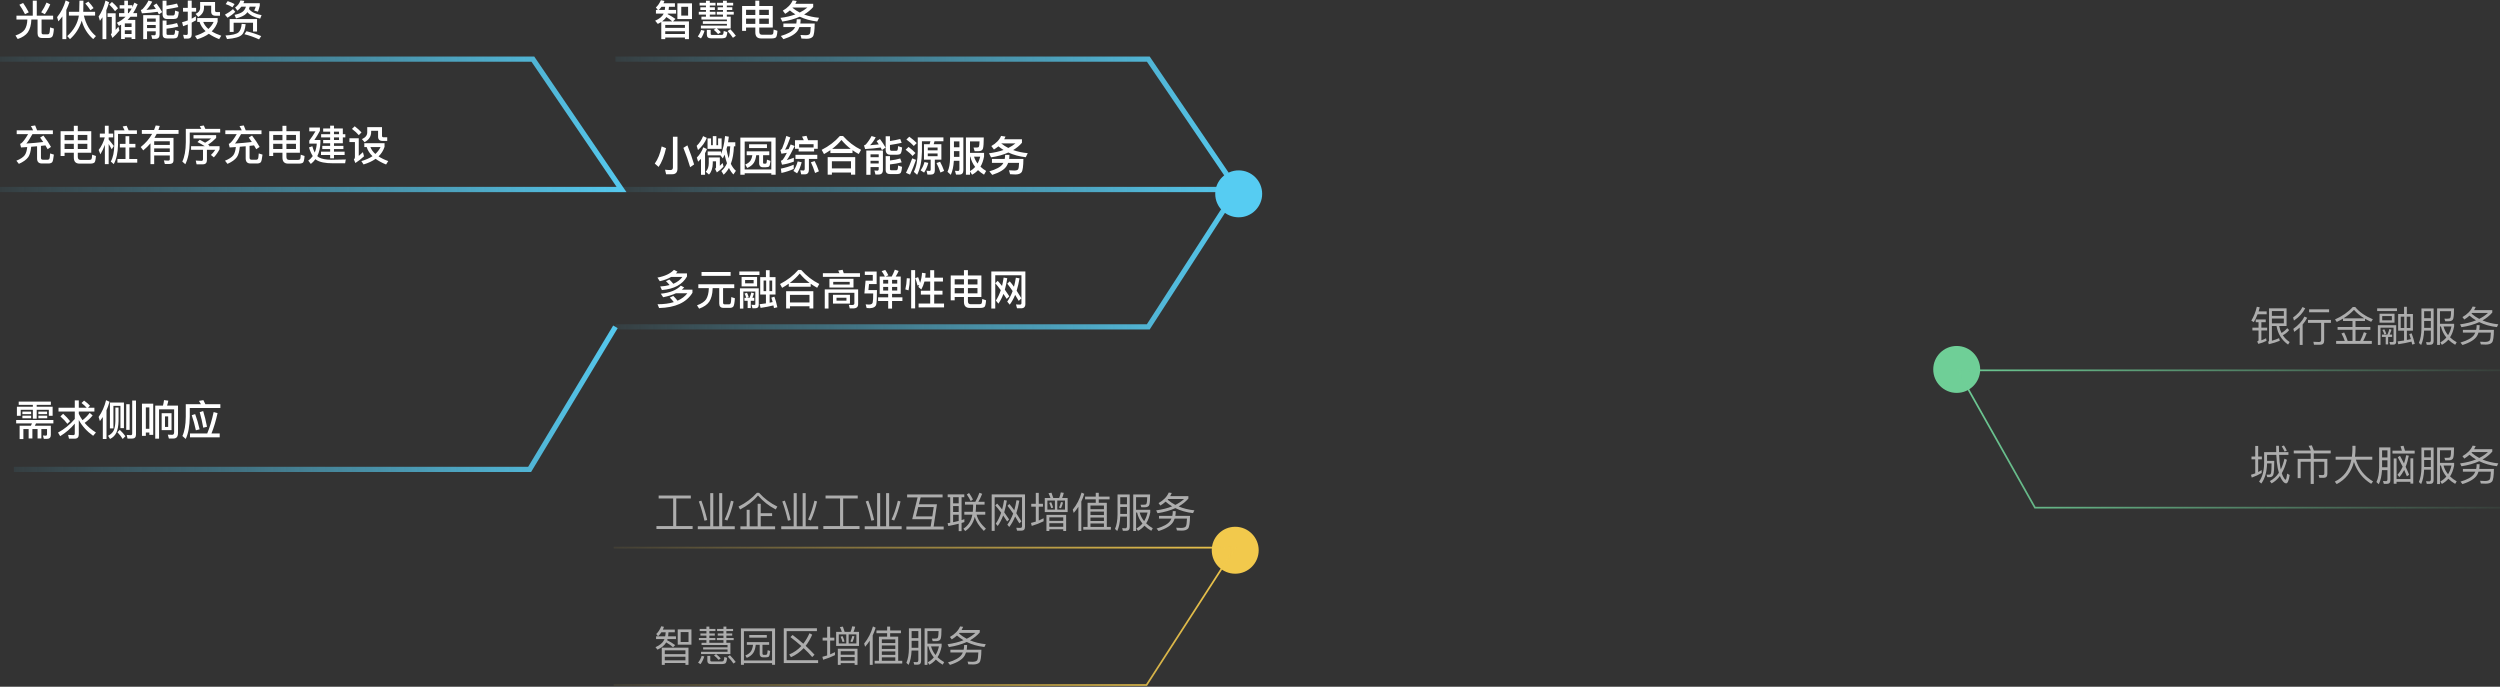 <svg width="1438" height="395" viewBox="0 0 1438 395" fill="none" xmlns="http://www.w3.org/2000/svg">
<rect x="0" y="0" width="1438" height="395" fill="#333333" stroke="none"/>
<circle cx="710.5" cy="316.5" r="13.5" fill="#F2C94C"/>
<circle cx="1125.5" cy="212.5" r="13.5" fill="#6FCF97"/>
<path d="M354 34L660.5 34L711.5 109M711.5 109L660.5 188H354M711.5 109H354" stroke="url(#paint0_linear)" stroke-width="3"/>
<path d="M353 394H659.5L710.5 315H353" stroke="url(#paint1_linear)"/>
<path d="M1438 292H1170.51L1126 213H1438" stroke="url(#paint2_linear)"/>
<path d="M0 34L306.5 34L357.5 109H0" stroke="url(#paint3_linear)" stroke-width="3"/>
<path d="M8 270L304.641 270L354 188" stroke="url(#paint4_linear)" stroke-width="3"/>
<path d="M380.512 3.896H382.6C382.552 4.52 382.48 5.12 382.384 5.72H378.928C379.48 5.216 380.008 4.616 380.512 3.896ZM381.76 7.808L381.712 7.904C380.944 9.488 379.336 10.808 376.84 11.912L378.376 13.76C379.096 13.424 379.744 13.04 380.368 12.656V22.52H382.648V21.584H393.976V22.52H396.28V12.32H387.112L388.528 10.88C387.28 9.968 385.792 9.056 384.016 8.144C384.04 8.048 384.064 7.928 384.112 7.808H388.888V5.72H384.592C384.688 5.144 384.736 4.544 384.784 3.896H388.216V1.88H381.64C381.832 1.448 382.024 1.016 382.192 0.536L380.152 0.104C379.336 1.928 378.352 3.32 377.248 4.304L378.376 5.72H377.296V7.808H381.76ZM382.648 19.568V17.984H393.976V19.568H382.648ZM382.648 16.016V14.336H393.976V16.016H382.648ZM380.848 12.32C381.88 11.552 382.696 10.712 383.272 9.8C384.664 10.664 385.792 11.504 386.704 12.32H380.848ZM389.632 1.904V10.976H398.032V1.904H389.632ZM395.8 8.984H391.864V3.92H395.8V8.984ZM420.304 16.376V9.584H418.072V8.384H422.056V6.8H418.072V5.768H421.216V4.184H418.072V3.176H421.72V1.592H418.072V0.416H415.864V1.592H412.408V3.176H415.864V4.184H412.792V5.768H415.864V6.8H412.288V8.384H415.864V9.584H408.28V8.384H411.544V6.8H408.28V5.768H411.208V4.184H408.28V3.176H411.568V1.592H408.28V0.416H406.072V1.592H402.4V3.176H406.072V4.184H402.832V5.768H406.072V6.8H401.944V8.384H406.072V9.584H403.456V11.216H418.12V12.176H404.272V13.736H418.12V14.744H403.168V16.376H411.784L410.536 17.144C411.592 18.032 412.432 18.848 413.056 19.592L414.64 18.512C414.088 17.888 413.32 17.168 412.336 16.376H420.304ZM403.288 17.24C402.88 18.56 402.232 19.808 401.368 20.96L403.192 22.112C404.056 20.864 404.752 19.376 405.256 17.672L403.288 17.24ZM415.384 22.04C416.248 22.04 416.92 21.872 417.376 21.584C417.856 21.248 418.168 20.192 418.36 18.464L416.296 17.816C416.2 18.92 416.056 19.592 415.816 19.832C415.624 20 415.336 20.096 414.952 20.096H409.504C409.024 20.096 408.784 19.856 408.784 19.424V17.192H406.576V19.904C406.576 21.32 407.344 22.04 408.904 22.04H415.384ZM420.112 16.832L418.48 17.84C419.776 19.28 420.808 20.576 421.576 21.752L423.256 20.576C422.512 19.496 421.456 18.248 420.112 16.832ZM429.136 10.712H434.464V13.712H429.136V10.712ZM434.464 15.848V18.608C434.464 20.936 435.544 22.112 437.728 22.112H443.872C445.048 22.112 445.864 21.896 446.32 21.488C446.752 21.032 447.04 19.784 447.184 17.72L445 16.976C444.928 18.464 444.784 19.352 444.592 19.592C444.352 19.832 443.968 19.976 443.488 19.976H438.256C437.248 19.976 436.744 19.4 436.744 18.272V15.848H444.496V3.464H436.744V0.368H434.464V3.464H426.856V17.744H429.136V15.848H434.464ZM436.744 13.712V10.712H442.24V13.712H436.744ZM442.24 8.624H436.744V5.624H442.24V8.624ZM434.464 5.624V8.624H429.136V5.624H434.464ZM455.944 0.224C454.96 2.552 453.064 4.52 450.256 6.128L451.648 7.952C452.632 7.352 453.52 6.704 454.336 6.008C455.32 6.824 456.376 7.592 457.528 8.264C455.032 9.2 452.152 9.872 448.936 10.28L449.992 12.416C453.784 11.84 457.144 10.904 460.024 9.608C463 11.024 466.36 11.936 470.08 12.368L471.112 10.232C467.944 9.944 465.088 9.296 462.52 8.336C464.56 7.136 466.312 5.696 467.752 4.04V2.192H457.48C457.768 1.688 458.032 1.136 458.272 0.56L455.944 0.224ZM460 7.208C458.488 6.44 457.096 5.528 455.848 4.496C455.872 4.448 455.92 4.4 455.992 4.328H464.416C463.12 5.432 461.656 6.392 460 7.208ZM458.272 11.072C458.272 11.936 458.176 12.752 458.032 13.52H450.592V15.56H457.336C457.192 15.872 457 16.184 456.808 16.496C455.608 18.152 453.04 19.544 449.128 20.696L450.64 22.544C455.08 21.128 457.888 19.352 459.088 17.192C459.376 16.688 459.616 16.136 459.832 15.56H466.336C466.264 17.672 466.072 18.992 465.76 19.496C465.448 19.976 464.68 20.24 463.456 20.264C462.688 20.216 461.68 20.168 460.432 20.12L461.008 22.184C462.16 22.256 463.168 22.304 463.984 22.304C465.664 22.304 466.864 21.872 467.536 21.056C468.208 20.24 468.568 17.72 468.616 13.52H460.336C460.456 12.752 460.528 11.936 460.528 11.072H458.272Z" fill="white"/>
<path d="M386.584 100.232C388.648 100.232 389.68 99.152 389.68 97.016V78.656H387.064V96.344C387.064 97.304 386.584 97.808 385.648 97.808C384.688 97.808 383.632 97.736 382.528 97.616L383.152 100.232H386.584ZM380.584 84.224C379.744 88.328 378.424 91.616 376.624 94.088L378.832 96.008C380.608 93.512 382.024 89.912 383.104 85.208L380.584 84.224ZM395.392 83.6L393.088 85.04C394.72 89.12 396.016 92.84 396.976 96.176L399.256 94.592C398.344 91.472 397.048 87.8 395.392 83.6ZM418.312 84.152H420.04C419.944 86.72 419.656 89.024 419.128 91.064C418.624 89.504 418.216 87.752 417.88 85.808C418.024 85.28 418.168 84.728 418.312 84.152ZM418.168 93.896C417.352 95.744 416.272 97.232 414.928 98.384L416.248 100.496C417.448 99.416 418.456 98.12 419.296 96.608C420.04 98.144 420.904 99.392 421.864 100.352L423.304 98.24C422.176 97.28 421.192 95.936 420.376 94.232C421.432 91.448 422.032 88.088 422.152 84.152H422.944V81.824H418.768C418.936 80.816 419.08 79.736 419.224 78.632L417.064 78.248C416.632 82.472 415.864 85.928 414.736 88.616V87.128H407.056V89.336H414.424C414.424 89.336 414.4 89.36 414.4 89.384L415.768 91.112C416.128 90.464 416.464 89.744 416.8 88.976C417.184 90.776 417.64 92.408 418.168 93.896ZM412.336 99.176C413.632 98.312 414.928 97.208 416.176 95.864L415.672 93.776C415.12 94.352 414.568 94.88 414.04 95.384V90.56H407.68V93.896C407.656 96.008 407.08 97.64 405.928 98.768L407.8 100.4C409.192 98.96 409.936 96.776 409.984 93.896V92.816H411.856V96.344C411.784 96.68 411.592 96.944 411.304 97.112L412.336 99.176ZM410.008 78.296V83.528H409V79.592H406.984V85.64H415.072V79.592H413.056V83.528H412.072V78.296H410.008ZM404.416 78.296C403.6 80.432 402.376 82.304 400.72 83.888L401.488 86.312C403.888 84.2 405.568 81.872 406.552 79.304L404.416 78.296ZM404.536 84.728C403.744 86.984 402.496 88.952 400.816 90.632L401.56 93.008C402.136 92.48 402.688 91.928 403.216 91.352V100.544H405.544V88.088C405.952 87.344 406.312 86.552 406.624 85.736L404.536 84.728ZM446.152 79.136H425.848V100.52H428.344V99.68H443.656V100.52H446.152V79.136ZM428.344 97.472V81.392H443.656V97.472H428.344ZM430.864 82.976V85.184H441.16V82.976H430.864ZM429.496 87.056V89.264H432.76C432.568 90.512 432.208 91.544 431.728 92.312C431.056 93.32 430.048 94.088 428.656 94.616L429.808 96.608C431.536 95.888 432.808 94.88 433.624 93.632C434.296 92.576 434.752 91.112 434.992 89.264H436.648V94.04C436.648 94.664 436.84 95.168 437.224 95.6C437.56 95.984 438.088 96.2 438.76 96.2H440.512C441.424 96.176 442.048 96.032 442.384 95.744C442.72 95.432 442.984 94.352 443.2 92.528L441.16 91.832C441.064 93.152 440.92 93.872 440.728 93.968C440.536 94.088 440.32 94.16 440.056 94.16H439.528C439.12 94.16 438.928 93.944 438.928 93.536V89.264H442.504V87.056H429.496ZM456.544 94.736C454.432 95.672 451.984 96.416 449.152 96.992L449.488 99.488C452.128 98.912 454.48 98.12 456.544 97.16V94.736ZM452.296 78.176C451.6 80.816 450.784 83.216 449.872 85.424C449.584 85.832 449.272 86.12 448.888 86.288L449.488 88.424C450.544 88.232 451.6 88.04 452.608 87.896C451.648 89.768 450.88 91.064 450.28 91.832C449.992 92.096 449.608 92.312 449.176 92.504L449.8 94.736C451.936 94.448 454.216 93.848 456.616 92.96V90.728C455.272 91.28 453.928 91.736 452.584 92.072C453.808 90.368 455.32 87.656 457.12 83.96L454.792 83.096C454.384 84.032 454 84.92 453.616 85.736C452.944 85.88 452.248 86.024 451.552 86.12C452.584 84.296 453.592 81.944 454.6 79.064L452.296 78.176ZM470.368 80.648H464.824C464.536 79.736 464.224 78.896 463.912 78.128L461.344 78.56C461.68 79.184 462.016 79.88 462.328 80.648H457.288V85.592H459.376V87.104H468.28V85.592H470.368V80.648ZM459.664 84.824V82.928H467.968V84.824H459.664ZM458.824 92.84C458.344 94.784 457.528 96.608 456.376 98.336L458.488 99.704C459.64 97.904 460.504 95.768 461.128 93.32L458.824 92.84ZM468.592 92.648L466.432 93.344C467.296 95.12 468.112 97.184 468.832 99.512L471.04 98.528C470.344 96.416 469.528 94.472 468.592 92.648ZM462.952 100.28C464.488 100.28 465.28 99.368 465.28 97.544V91.4H470.104V89.048H457.552V91.4H462.88V96.92C462.88 97.688 462.616 98.096 462.112 98.096C461.536 98.096 460.936 98.024 460.312 97.928L460.84 100.28H462.952ZM483.088 78.224C480.304 81.392 476.824 84.056 472.624 86.192L473.968 88.64C475.264 87.92 476.488 87.152 477.64 86.36V88.04H490.36V86.384C491.464 87.176 492.664 87.92 493.936 88.592L495.304 86.168C491.368 84.248 487.912 81.584 484.912 78.224H483.088ZM478.672 85.616C480.712 84.08 482.488 82.376 484 80.504C485.56 82.4 487.336 84.104 489.304 85.616H478.672ZM491.92 90.392H476.08V100.472H478.504V99.248H489.496V100.472H491.92V90.392ZM478.504 96.872V92.744H489.496V96.872H478.504ZM500.728 92.48H505.432V94.04H500.728V92.48ZM505.432 90.416H500.728V88.76H505.432V90.416ZM500.728 96.104H505.432V97.208C505.432 97.832 505.144 98.168 504.616 98.168L502.96 98.048L503.56 100.376H505.408C507.04 100.376 507.856 99.488 507.856 97.736V86.6H498.304V100.544H500.728V96.104ZM515.968 89C516.856 89 517.528 88.808 517.96 88.448C518.392 88.04 518.704 86.84 518.896 84.824L516.568 84.056C516.52 85.352 516.4 86.12 516.232 86.384C516.064 86.624 515.824 86.744 515.488 86.744H512.752C512.176 86.744 511.912 86.336 511.912 85.544V83.384C514.432 83 516.664 82.592 518.632 82.16L517.816 79.952C516.28 80.36 514.312 80.744 511.912 81.128V78.392H509.44V86.072C509.44 88.016 510.304 89 512.056 89H515.968ZM511.912 94.568C514.312 94.328 516.544 93.944 518.632 93.392L517.816 91.16C516.088 91.688 514.12 92.072 511.912 92.312V89.792H509.44V97.832C509.44 99.368 510.304 100.136 512.032 100.136H515.968C516.856 100.136 517.504 99.944 517.936 99.584C518.368 99.2 518.68 98 518.872 95.96L516.592 95.216C516.544 96.512 516.424 97.304 516.232 97.568C516.088 97.808 515.824 97.928 515.488 97.928H512.728C512.176 97.928 511.912 97.712 511.912 97.304V94.568ZM506.152 79.952L504.232 81.176C504.664 81.824 505.096 82.448 505.48 83.072C503.704 83.264 502.024 83.432 500.44 83.528C501.664 82.352 502.744 80.84 503.704 78.968L501.304 78.248C500.584 79.736 499.528 81.344 498.088 83.024C497.776 83.312 497.392 83.504 496.96 83.648L497.632 85.736C501.064 85.544 504.04 85.232 506.536 84.848C506.8 85.352 507.064 85.856 507.304 86.336L509.368 84.872C508.6 83.48 507.544 81.848 506.152 79.952ZM523.024 78.632L521.344 80.24C523.192 81.584 524.608 82.808 525.616 83.96L527.32 82.28C526.144 81.08 524.704 79.856 523.024 78.632ZM522.592 84.512L520.912 86.12C522.64 87.416 523.984 88.616 524.896 89.72L526.576 88.016C525.496 86.864 524.176 85.688 522.592 84.512ZM524.704 91.088C523.696 93.92 522.52 96.68 521.128 99.416L523.456 100.448C524.704 97.808 525.856 94.976 526.864 91.952L524.704 91.088ZM531.472 82.928V91.832H535.336V97.448C535.336 98.024 535.096 98.312 534.664 98.312C534.088 98.312 533.512 98.264 532.936 98.168L533.464 100.424H535.48C536.968 100.424 537.712 99.632 537.712 98.048V91.832H541.48V82.928H537.064C537.256 82.376 537.4 81.824 537.544 81.248H542.656V79.04H527.896V87.248C527.824 92.192 527.08 96.08 525.64 98.864L527.536 100.544C529.288 97.184 530.2 92.768 530.296 87.248V81.248H535.192C535.072 81.8 534.904 82.352 534.712 82.928H531.472ZM539.296 89.864H533.656V88.28H539.296V89.864ZM533.656 86.48V84.848H539.296V86.48H533.656ZM531.76 93.2C531.328 94.904 530.584 96.512 529.528 98L531.544 99.272C532.6 97.688 533.392 95.84 533.968 93.68L531.76 93.2ZM540.736 93.056L538.672 93.776C539.488 95.36 540.256 97.184 540.952 99.248L543.064 98.312C542.392 96.44 541.624 94.688 540.736 93.056ZM548.704 86.936H551.848V90.248H548.704V86.936ZM551.848 84.704H548.704V81.344H551.848V84.704ZM548.656 92.504H551.848V97.064C551.848 97.904 551.608 98.336 551.128 98.336C550.552 98.336 549.952 98.288 549.304 98.24L549.904 100.424H551.824C553.36 100.424 554.128 99.56 554.128 97.88V79.088H546.472V90.992C546.448 94.16 545.968 96.776 545.008 98.84L546.904 100.568C547.888 98.432 548.464 95.744 548.656 92.504ZM557.944 90.128H558.136C558.64 92.312 559.576 94.28 560.92 96.032C560.08 96.968 559.096 97.76 557.944 98.432V90.128ZM557.944 98.624L559.144 100.496C560.44 99.8 561.592 98.912 562.552 97.856C563.512 98.792 564.664 99.656 566.008 100.472L567.232 98.336C566.008 97.616 564.928 96.8 563.968 95.888C564.928 94.256 565.624 92.288 566.032 90.008V87.92H557.944V81.344H563.416C563.368 82.856 563.272 83.792 563.152 84.176C563.008 84.512 562.84 84.704 562.6 84.776C562.384 84.824 562.024 84.872 561.52 84.872C560.872 84.872 560.344 84.848 559.96 84.848L560.632 86.984H562.648C564.184 86.984 565.12 86.456 565.408 85.448C565.696 84.392 565.864 82.256 565.864 79.088H555.592V100.52H557.944V98.624ZM560.272 90.128H563.824C563.464 91.592 562.96 92.912 562.312 94.064C561.4 92.888 560.728 91.568 560.272 90.128ZM575.824 78.176C574.864 80.48 572.992 82.424 570.208 84.008L571.72 86C572.632 85.424 573.496 84.824 574.288 84.176C575.2 84.92 576.184 85.616 577.24 86.264C574.792 87.128 572.008 87.776 568.888 88.16L570.04 90.512C573.832 89.936 577.144 89 580 87.728C582.976 89.12 586.312 90.008 590.032 90.44L591.16 88.112C588.088 87.824 585.28 87.224 582.76 86.312C584.728 85.16 586.408 83.768 587.824 82.136V80.12H577.624C577.888 79.64 578.128 79.112 578.368 78.56L575.824 78.176ZM579.976 85.112C578.536 84.392 577.192 83.528 575.944 82.52L575.992 82.472H584.104C582.88 83.48 581.512 84.344 579.976 85.112ZM578.152 89.096C578.128 89.912 578.056 90.68 577.912 91.424H570.568V93.68H577.144C577 93.92 576.856 94.184 576.688 94.448C575.512 96.056 572.968 97.424 569.08 98.552L570.736 100.592C575.2 99.152 578.008 97.376 579.16 95.24C579.448 94.76 579.688 94.232 579.88 93.68H586.168C586.12 95.672 585.928 96.896 585.616 97.376C585.328 97.832 584.632 98.072 583.504 98.096C582.688 98.072 581.656 98.024 580.384 97.952L581.008 100.208C582.208 100.304 583.216 100.352 584.056 100.352C585.736 100.352 586.912 99.92 587.584 99.08C588.256 98.24 588.616 95.696 588.664 91.424H580.456C580.552 90.704 580.624 89.912 580.624 89.096H578.152Z" fill="white"/>
<path d="M387.208 286.704V302.592H377.584V304.272H398.392V302.592H388.984V286.704H397.36V285.024H378.856V286.704H387.208ZM408.52 283.632V302.712H401.368V304.392H422.632V302.712H415.432V283.632H413.68V302.712H410.272V283.632H408.52ZM420.448 288C419.416 292.392 418.192 296.016 416.8 298.848L418.36 299.4C419.824 296.256 421.024 292.608 421.984 288.432L420.448 288ZM403.432 287.952L401.968 288.432C403.264 291.984 404.344 295.68 405.208 299.52L406.792 299.112C405.808 294.912 404.68 291.192 403.432 287.952ZM435.376 283.464C432.544 286.632 429.016 289.296 424.792 291.408L425.704 293.064C429.976 290.808 433.408 288.12 436 285C438.832 288.312 442.216 291 446.2 293.04L447.136 291.384C443.176 289.464 439.672 286.824 436.624 283.464H435.376ZM435.808 289.8V302.76H431.2V293.256H429.496V302.76H425.872V304.44H445.84V302.76H437.56V296.856H444.112V295.2H437.56V289.8H435.808ZM456.52 283.632V302.712H449.368V304.392H470.632V302.712H463.432V283.632H461.68V302.712H458.272V283.632H456.52ZM468.448 288C467.416 292.392 466.192 296.016 464.8 298.848L466.36 299.4C467.824 296.256 469.024 292.608 469.984 288.432L468.448 288ZM451.432 287.952L449.968 288.432C451.264 291.984 452.344 295.68 453.208 299.52L454.792 299.112C453.808 294.912 452.68 291.192 451.432 287.952ZM483.208 286.704V302.592H473.584V304.272H494.392V302.592H484.984V286.704H493.36V285.024H474.856V286.704H483.208ZM504.52 283.632V302.712H497.368V304.392H518.632V302.712H511.432V283.632H509.68V302.712H506.272V283.632H504.52ZM516.448 288C515.416 292.392 514.192 296.016 512.8 298.848L514.36 299.4C515.824 296.256 517.024 292.608 517.984 288.432L516.448 288ZM499.432 287.952L497.968 288.432C499.264 291.984 500.344 295.68 501.208 299.52L502.792 299.112C501.808 294.912 500.68 291.192 499.432 287.952ZM521.776 284.424V286.104H527.8L524.704 298.656H535.984L535.312 302.88H521.344V304.56H542.8V302.88H537.016L538.936 290.064H528.568L529.552 286.104H542.176V284.424H521.776ZM536.248 297.048H526.816L528.16 291.672H537.088L536.248 297.048ZM555.04 288.624V290.256H559.744V291.36C559.72 292.416 559.648 293.424 559.552 294.384H554.68V296.04H559.312C558.568 299.784 556.84 302.472 554.152 304.104L555.184 305.472C557.92 303.696 559.768 300.96 560.704 297.264C561.4 299.928 563.128 302.64 565.888 305.376L567.088 304.104C564.112 301.368 562.336 298.68 561.76 296.04H566.728V294.384H561.208C561.328 293.304 561.4 292.176 561.4 290.976V290.256H566.32V288.624H562.744C563.512 287.376 564.232 285.864 564.952 284.04L563.368 283.44C562.72 285.288 561.928 287.016 561.016 288.624H555.04ZM557.416 283.584L556.096 284.424C557.056 285.816 557.8 287.064 558.352 288.216L559.648 287.328C559.12 286.248 558.376 285 557.416 283.584ZM545.104 284.376V285.984H546.568V300.696L545.056 300.936L545.488 302.568C547.552 302.184 549.52 301.728 551.44 301.248V305.52H553.096V300.792C553.624 300.648 554.176 300.48 554.704 300.312V298.632C554.176 298.8 553.648 298.968 553.096 299.16V285.984H554.656V284.376H545.104ZM548.224 300.384V296.088H551.44V299.64C550.384 299.904 549.328 300.144 548.224 300.384ZM548.224 294.504V291.072H551.44V294.504H548.224ZM548.224 289.512V285.984H551.44V289.512H548.224ZM579.304 299.952L580.456 298.8C579.496 297.312 578.536 295.944 577.624 294.696C578.248 292.656 578.752 290.4 579.136 287.928L577.552 287.64C577.264 289.56 576.88 291.384 576.424 293.064C575.416 291.72 574.456 290.592 573.568 289.656L572.488 290.688C573.592 291.96 574.72 293.352 575.872 294.888C575.056 297.312 574.024 299.424 572.776 301.2L573.88 302.544C575.104 300.864 576.16 298.848 577.024 296.496C577.768 297.576 578.536 298.728 579.304 299.952ZM586.336 301.056L587.512 299.904C586.48 298.176 585.496 296.616 584.584 295.224C585.304 293.064 585.88 290.664 586.312 288L584.68 287.712C584.344 289.776 583.936 291.72 583.408 293.52C582.4 292.08 581.44 290.88 580.576 289.896L579.496 290.928C580.6 292.272 581.68 293.76 582.784 295.392C581.896 297.84 580.768 299.976 579.424 301.8L580.528 303.12C581.824 301.44 582.952 299.424 583.912 297.072C584.704 298.32 585.52 299.64 586.336 301.056ZM587.44 305.256C588.856 305.256 589.576 304.512 589.576 303.048V284.376H570.424V305.352H572.128V286.032H587.872V302.664C587.872 303.312 587.536 303.648 586.864 303.648L584.56 303.576L585.016 305.256H587.44ZM593.176 289.8V291.432H595.792V300.024C594.88 300.312 593.968 300.576 593.032 300.792L593.464 302.496C595.888 301.776 598.168 300.888 600.28 299.832V298.104C599.368 298.584 598.432 299.016 597.496 299.4V291.432H599.92V289.8H597.496V283.512H595.792V289.8H593.176ZM604.816 283.416L603.088 283.704C603.52 284.544 603.904 285.456 604.24 286.464H600.952V294.552H614.104V286.464H610.936C611.344 285.552 611.656 284.544 611.896 283.488L610.168 283.248C609.976 284.352 609.664 285.432 609.232 286.464H605.848C605.512 285.312 605.152 284.304 604.816 283.416ZM612.592 293.136H608.152V287.904H612.592V293.136ZM606.784 293.136H602.464V287.904H606.784V293.136ZM604.648 288.888L603.52 289.248C603.952 290.208 604.336 291.24 604.648 292.296L605.776 292.008C605.44 290.832 605.056 289.8 604.648 288.888ZM610.288 288.768C609.952 290.064 609.592 291.12 609.16 291.96L610.264 292.368C610.744 291.408 611.152 290.304 611.464 289.056L610.288 288.768ZM613.24 296.16H601.912V305.424H603.568V304.416H611.584V305.424H613.24V296.16ZM603.568 303V300.96H611.584V303H603.568ZM603.568 299.616V297.576H611.584V299.616H603.568ZM630.28 283.44V285.648H624.136V287.232H630.28V289.224H625.576V303.096H623.104V304.68H638.968V303.096H636.64V289.224H632.008V287.232H638.224V285.648H632.008V283.44H630.28ZM627.232 303.096V301.08H634.984V303.096H627.232ZM627.232 299.688V297.672H634.984V299.688H627.232ZM627.232 296.28V294.288H634.984V296.28H627.232ZM627.232 292.896V290.784H634.984V292.896H627.232ZM620.296 291.48V305.448H621.976V288.48C622.648 287.088 623.2 285.6 623.68 284.04L622.12 283.32C621.064 287.016 619.384 290.304 617.056 293.184L617.608 295.032C618.592 293.904 619.48 292.728 620.296 291.48ZM644.368 291.6H648.232V295.608H644.368V291.6ZM648.232 290.04H644.368V285.984H648.232V290.04ZM644.344 297.168H648.232V302.568C648.232 303.432 647.92 303.888 647.32 303.888C646.744 303.888 646.144 303.84 645.472 303.792L645.88 305.328H647.8C649.144 305.328 649.816 304.584 649.816 303.12V284.424H642.808V295.944C642.784 299.304 642.304 302.088 641.344 304.248L642.64 305.448C643.624 303.288 644.2 300.528 644.344 297.168ZM653.464 294.792H654.04C654.568 297.144 655.6 299.256 657.136 301.128C656.176 302.28 655.024 303.216 653.656 303.96L654.568 305.352C656.008 304.584 657.232 303.6 658.288 302.376C659.392 303.456 660.688 304.44 662.224 305.328L663.088 303.864C661.624 303.024 660.352 302.088 659.272 301.032C660.376 299.304 661.168 297.192 661.624 294.72V293.256H653.464V285.984H659.872C659.824 287.808 659.728 288.984 659.56 289.512C659.416 289.872 659.2 290.112 658.912 290.208C658.624 290.28 658.216 290.328 657.64 290.328C656.968 290.328 656.44 290.304 656.032 290.304L656.488 291.792H658.432C659.944 291.792 660.832 291.288 661.12 290.304C661.408 289.344 661.552 287.376 661.552 284.4H651.832V305.424H653.464V294.792ZM655.528 294.792H660.088C659.656 296.688 659.008 298.344 658.12 299.784C656.896 298.296 656.032 296.64 655.528 294.792ZM672.256 283.32C671.248 285.72 669.28 287.736 666.4 289.392L667.456 290.784C668.56 290.112 669.544 289.368 670.456 288.552C671.608 289.56 672.856 290.472 674.2 291.264C671.56 292.32 668.512 293.088 665.032 293.568L665.824 295.2C669.712 294.6 673.144 293.616 676.072 292.272C679.048 293.76 682.432 294.72 686.224 295.152L687.016 293.544C683.68 293.208 680.656 292.464 677.944 291.312C680.152 290.064 682.024 288.552 683.56 286.776V285.384H673.096C673.432 284.808 673.744 284.208 674.008 283.56L672.256 283.32ZM676.048 290.424C674.44 289.584 672.952 288.576 671.608 287.4L671.92 287.016H681.088C679.672 288.312 677.992 289.464 676.048 290.424ZM674.584 294C674.584 294.96 674.488 295.872 674.296 296.736H666.664V298.296H673.816C673.624 298.776 673.36 299.232 673.072 299.664C671.824 301.416 669.208 302.88 665.272 304.032L666.424 305.448C670.84 304.056 673.648 302.256 674.872 300.096C675.184 299.52 675.448 298.92 675.64 298.296H682.744C682.672 300.696 682.456 302.184 682.096 302.76C681.712 303.336 680.824 303.648 679.384 303.672L676.552 303.552L676.984 305.112C678.088 305.16 679.024 305.208 679.792 305.208C681.496 305.208 682.696 304.8 683.392 304.008C684.088 303.216 684.448 300.792 684.496 296.736H676.048C676.192 295.872 676.288 294.96 676.288 294H674.584Z" fill="white" fill-opacity="0.6"/>
<path d="M1298.13 176.44C1297.48 179.368 1296.42 182.008 1294.96 184.408L1296.35 185.296C1297.19 183.928 1297.94 182.416 1298.56 180.76H1303.79V179.104H1299.14C1299.38 178.36 1299.59 177.592 1299.81 176.776L1298.13 176.44ZM1297.5 183.76V185.344H1299.11V188.488H1295.58V190.096H1299.11V195.664C1299.11 196 1298.85 196.24 1298.32 196.384L1298.99 197.8C1300.77 197.344 1302.35 196.768 1303.72 196.048L1303.43 194.56C1302.52 195.04 1301.63 195.448 1300.74 195.736V190.096H1304.06V188.488H1300.74V185.344H1303.26V183.76H1297.5ZM1306.79 183.232H1313.66V185.968H1306.79V183.232ZM1313.66 181.696H1306.79V178.912H1313.66V181.696ZM1315.62 188.776C1314.57 189.976 1313.46 190.888 1312.31 191.512C1311.69 190.312 1311.26 188.992 1310.99 187.528H1315.24V177.352H1305.16V196.048C1305.16 196.288 1304.97 196.456 1304.63 196.576L1304.99 198.016C1307.54 197.392 1309.65 196.72 1311.33 196.024L1310.94 194.512C1309.58 195.112 1308.18 195.592 1306.79 195.976V187.528H1309.46C1310.22 192.064 1312.43 195.616 1316.1 198.208L1317.02 196.744C1315.38 195.664 1314.06 194.368 1313.08 192.832C1314.42 192.16 1315.65 191.176 1316.73 189.88L1315.62 188.776ZM1328.2 177.928V179.632H1339.7V177.928H1328.2ZM1327.55 184.024V185.728H1335.11V195.592C1335.11 196.336 1334.7 196.72 1333.89 196.72C1332.86 196.72 1331.78 196.672 1330.65 196.6L1331.01 198.304H1334.49C1336.07 198.304 1336.86 197.536 1336.86 196.024V185.728H1340.75V184.024H1327.55ZM1324.41 176.608C1323.28 178.864 1321.48 180.88 1318.98 182.656L1319.49 184.384C1322.46 182.344 1324.62 179.992 1325.97 177.328L1324.41 176.608ZM1325.54 182.08C1324.19 184.744 1322.06 187.096 1319.13 189.16L1319.63 190.888C1320.78 190.096 1321.82 189.256 1322.78 188.392V198.4H1324.48V186.64C1325.54 185.44 1326.4 184.144 1327.1 182.8L1325.54 182.08ZM1347.71 183.256V184.648H1353.16V188.104H1344.59V189.712H1353.16V196.12H1350.4C1349.78 194.224 1349.1 192.592 1348.36 191.248L1346.8 191.824C1347.57 193.168 1348.22 194.584 1348.72 196.12H1343.75V197.776H1364.27V196.12H1359.3C1360.02 194.824 1360.7 193.312 1361.3 191.632L1359.71 191.08C1359.09 192.88 1358.37 194.56 1357.55 196.12H1354.89V189.712H1363.43V188.104H1354.89V184.648H1360.34V183.328C1361.44 183.976 1362.62 184.576 1363.89 185.104L1364.87 183.664C1360.41 181.792 1357.02 179.44 1354.72 176.584H1353.33C1350.69 179.488 1347.28 181.864 1343.1 183.736L1344.11 185.176C1345.36 184.6 1346.56 183.952 1347.71 183.256ZM1359.93 183.088H1347.98C1350.21 181.72 1352.22 180.088 1354.02 178.216C1355.61 180.064 1357.58 181.696 1359.93 183.088ZM1379.42 180.616V190.216H1382.82V195.856C1381.62 196.048 1380.38 196.24 1379.08 196.384L1379.49 197.992C1382.18 197.608 1384.72 197.104 1387.12 196.504C1387.24 197.032 1387.36 197.584 1387.48 198.184L1388.97 197.824C1388.44 195.52 1387.84 193.504 1387.17 191.728L1385.82 192.16C1386.16 193.096 1386.45 194.056 1386.74 195.064C1385.99 195.232 1385.22 195.4 1384.43 195.568V190.216H1387.91V180.616H1384.43V176.488H1382.82V180.616H1379.42ZM1386.42 188.68H1384.36V182.152H1386.42V188.68ZM1382.92 188.68H1380.9V182.152H1382.92V188.68ZM1367.34 177.352V178.912H1378.74V177.352H1367.34ZM1368.71 180.448V185.608H1377.33V180.448H1368.71ZM1375.79 184.24H1370.25V181.792H1375.79V184.24ZM1370.08 192.448V193.792H1372.26V198.112H1373.66V193.792H1375.96V192.448H1374.52C1374.9 191.632 1375.26 190.696 1375.6 189.64L1374.4 189.232C1374.06 190.36 1373.68 191.44 1373.25 192.448H1370.08ZM1371.47 189.424L1370.34 189.784C1370.8 190.6 1371.18 191.44 1371.47 192.328L1372.58 192.04C1372.26 191.032 1371.9 190.168 1371.47 189.424ZM1376.61 198.232C1377.71 198.232 1378.29 197.656 1378.29 196.528V187.048H1367.75V198.4H1369.26V188.488H1376.78V196.192C1376.78 196.576 1376.54 196.768 1376.08 196.768L1374.4 196.696L1374.83 198.232H1376.61ZM1394.37 184.6H1398.23V188.608H1394.37V184.6ZM1398.23 183.04H1394.37V178.984H1398.23V183.04ZM1394.34 190.168H1398.23V195.568C1398.23 196.432 1397.92 196.888 1397.32 196.888C1396.74 196.888 1396.14 196.84 1395.47 196.792L1395.88 198.328H1397.8C1399.14 198.328 1399.82 197.584 1399.82 196.12V177.424H1392.81V188.944C1392.78 192.304 1392.3 195.088 1391.34 197.248L1392.64 198.448C1393.62 196.288 1394.2 193.528 1394.34 190.168ZM1403.46 187.792H1404.04C1404.57 190.144 1405.6 192.256 1407.14 194.128C1406.18 195.28 1405.02 196.216 1403.66 196.96L1404.57 198.352C1406.01 197.584 1407.23 196.6 1408.29 195.376C1409.39 196.456 1410.69 197.44 1412.22 198.328L1413.09 196.864C1411.62 196.024 1410.35 195.088 1409.27 194.032C1410.38 192.304 1411.17 190.192 1411.62 187.72V186.256H1403.46V178.984H1409.87C1409.82 180.808 1409.73 181.984 1409.56 182.512C1409.42 182.872 1409.2 183.112 1408.91 183.208C1408.62 183.28 1408.22 183.328 1407.64 183.328C1406.97 183.328 1406.44 183.304 1406.03 183.304L1406.49 184.792H1408.43C1409.94 184.792 1410.83 184.288 1411.12 183.304C1411.41 182.344 1411.55 180.376 1411.55 177.4H1401.83V198.424H1403.46V187.792ZM1405.53 187.792H1410.09C1409.66 189.688 1409.01 191.344 1408.12 192.784C1406.9 191.296 1406.03 189.64 1405.53 187.792ZM1422.26 176.32C1421.25 178.72 1419.28 180.736 1416.4 182.392L1417.46 183.784C1418.56 183.112 1419.54 182.368 1420.46 181.552C1421.61 182.56 1422.86 183.472 1424.2 184.264C1421.56 185.32 1418.51 186.088 1415.03 186.568L1415.82 188.2C1419.71 187.6 1423.14 186.616 1426.07 185.272C1429.05 186.76 1432.43 187.72 1436.22 188.152L1437.02 186.544C1433.68 186.208 1430.66 185.464 1427.94 184.312C1430.15 183.064 1432.02 181.552 1433.56 179.776V178.384H1423.1C1423.43 177.808 1423.74 177.208 1424.01 176.56L1422.26 176.32ZM1426.05 183.424C1424.44 182.584 1422.95 181.576 1421.61 180.4L1421.92 180.016H1431.09C1429.67 181.312 1427.99 182.464 1426.05 183.424ZM1424.58 187C1424.58 187.96 1424.49 188.872 1424.3 189.736H1416.66V191.296H1423.82C1423.62 191.776 1423.36 192.232 1423.07 192.664C1421.82 194.416 1419.21 195.88 1415.27 197.032L1416.42 198.448C1420.84 197.056 1423.65 195.256 1424.87 193.096C1425.18 192.52 1425.45 191.92 1425.64 191.296H1432.74C1432.67 193.696 1432.46 195.184 1432.1 195.76C1431.71 196.336 1430.82 196.648 1429.38 196.672L1426.55 196.552L1426.98 198.112C1428.09 198.16 1429.02 198.208 1429.79 198.208C1431.5 198.208 1432.7 197.8 1433.39 197.008C1434.09 196.216 1434.45 193.792 1434.5 189.736H1426.05C1426.19 188.872 1426.29 187.96 1426.29 187H1424.58Z" fill="white" fill-opacity="0.6"/>
<path d="M18.848 0.392V9.008H9.464V11.24H15.728V11.312C15.656 13.664 15.152 15.56 14.216 17C13.256 18.392 11.48 19.52 8.888 20.432L10.184 22.448C12.872 21.536 14.84 20.24 16.04 18.56C17.264 16.736 17.936 14.312 18.032 11.312V11.24H21.608V19.16C21.608 20.936 22.424 21.848 24.104 21.848H27.896C28.856 21.848 29.552 21.608 30.008 21.128C30.488 20.624 30.824 19.064 31.016 16.448L28.808 15.752C28.712 17.672 28.568 18.824 28.352 19.208C28.16 19.544 27.872 19.736 27.488 19.736H24.776C24.2 19.736 23.912 19.376 23.912 18.704V11.24H30.56V9.008H21.152V0.392H18.848ZM26.768 1.472C26 3.32 24.992 5.192 23.696 7.088L25.784 8.168C27.08 6.344 28.112 4.448 28.904 2.504L26.768 1.472ZM13.304 1.712L11.144 2.72C12.296 4.328 13.376 6.152 14.384 8.168L16.544 7.088C15.512 5.12 14.432 3.344 13.304 1.712ZM35.888 9.44V22.52H38.144V5.696C38.864 4.256 39.44 2.768 39.92 1.232L37.784 0.224C36.728 3.896 35.096 7.112 32.84 9.872L33.584 12.296C34.4 11.384 35.168 10.424 35.888 9.44ZM50.84 0.92L49.064 2C50.288 3.44 51.272 4.736 52.016 5.888L53.816 4.64C53.12 3.56 52.136 2.312 50.84 0.92ZM47.984 0.392H45.704C45.704 1.856 45.656 3.992 45.56 6.776H39.632V8.96H45.368C44.696 13.376 42.464 17.312 38.672 20.768L40.256 22.496C43.448 19.688 45.704 16.136 47.024 11.864C48.128 16.088 50.312 19.616 53.624 22.496L55.184 20.768C51.752 17.984 49.448 14.048 48.248 8.96H54.704V6.776H47.888C47.936 4.256 47.984 2.12 47.984 0.392ZM58.952 9.92V22.52H61.16V5.864C61.784 4.4 62.312 2.864 62.744 1.28L60.68 0.32C59.84 3.824 58.52 6.896 56.72 9.536L57.488 11.984C57.992 11.312 58.472 10.64 58.952 9.92ZM64.4 1.136L62.84 2.648C64.28 3.992 65.384 5.264 66.176 6.44L67.88 4.736C66.92 3.536 65.768 2.336 64.4 1.136ZM61.856 7.64V9.752H64.304V18.704C64.304 19.088 64.112 19.448 63.776 19.736L64.664 21.824C66.08 20.576 67.424 19.16 68.672 17.576L68.12 15.344C67.544 16.016 67.016 16.64 66.512 17.192V7.64H61.856ZM68.816 2.984V4.928H71.504V7.568H68.456V9.632H72.224C70.76 11.072 69.104 12.224 67.232 13.088L68.384 14.864C68.792 14.672 69.224 14.456 69.656 14.216V22.424H71.792V21.512H75.68V22.424H77.816V11.48H73.376C73.952 10.904 74.528 10.304 75.08 9.632H78.848V7.568H76.568C77.528 6.08 78.416 4.376 79.184 2.504L77.312 1.52C76.952 2.432 76.544 3.296 76.112 4.16V2.984H73.592V0.368H71.504V2.984H68.816ZM74 7.568H73.592V4.928H75.728C75.2 5.864 74.624 6.752 74 7.568ZM71.792 17.408H75.68V19.544H71.792V17.408ZM75.68 15.536H71.792V13.472H75.68V15.536ZM84.584 14.384H89.576V16.136H84.584V14.384ZM89.576 12.512H84.584V10.664H89.576V12.512ZM84.584 18.032H89.576V19.376C89.576 20 89.288 20.312 88.712 20.312L87.008 20.216L87.56 22.352H89.456C90.992 22.352 91.784 21.512 91.784 19.856V8.696H82.376V22.52H84.584V18.032ZM99.944 10.928C100.808 10.928 101.456 10.736 101.888 10.376C102.32 9.992 102.656 8.792 102.848 6.8L100.712 6.104C100.664 7.448 100.52 8.24 100.328 8.528C100.16 8.768 99.896 8.888 99.512 8.888H96.656C96.056 8.888 95.768 8.48 95.768 7.688V5.336C98.336 4.952 100.616 4.52 102.584 4.064L101.84 2.048C100.28 2.48 98.264 2.864 95.768 3.248V0.392H93.512V8.168C93.512 9.992 94.352 10.928 96.032 10.928H99.944ZM95.792 16.496C98.192 16.256 100.472 15.872 102.584 15.296L101.84 13.256C100.064 13.784 98.048 14.192 95.792 14.432V11.792H93.536V19.88C93.536 21.368 94.352 22.112 96.008 22.112H99.944C100.808 22.112 101.456 21.92 101.864 21.56C102.296 21.176 102.632 19.952 102.824 17.936L100.736 17.288C100.664 18.632 100.52 19.448 100.328 19.736C100.16 19.952 99.896 20.072 99.512 20.072H96.632C96.056 20.072 95.792 19.832 95.792 19.4V16.496ZM90.032 2L88.28 3.104C88.76 3.8 89.216 4.472 89.648 5.144C87.704 5.384 85.88 5.576 84.2 5.672C85.448 4.472 86.576 2.912 87.584 0.944L85.4 0.296C84.632 1.928 83.504 3.56 82.04 5.192C81.752 5.432 81.416 5.624 81.008 5.768L81.632 7.664C85.136 7.472 88.136 7.184 90.632 6.8C90.92 7.304 91.184 7.808 91.424 8.288L93.296 6.944C92.528 5.552 91.448 3.896 90.032 2ZM107.912 22.208C109.472 22.208 110.264 21.392 110.264 19.808V13.016C111.08 12.632 111.872 12.2 112.688 11.72V9.392C111.896 9.872 111.08 10.304 110.264 10.736V6.728H112.808V4.544H110.264V0.344H108.008V4.544H105.272V6.728H108.008V11.744C106.952 12.152 105.848 12.488 104.744 12.776L105.32 15.08C106.208 14.768 107.096 14.432 108.008 14.048V19.232C108.008 19.808 107.696 20.12 107.12 20.12C106.568 20.12 105.968 20.072 105.344 20L105.848 22.208H107.912ZM113.456 10.4V12.608H114.776C115.376 14.552 116.528 16.328 118.256 17.912C116.6 19.016 114.56 19.952 112.16 20.672L113.408 22.592C116.072 21.8 118.304 20.744 120.128 19.424C121.736 20.552 123.704 21.584 126.056 22.52L127.28 20.552C125.144 19.832 123.32 18.992 121.784 18.032C123.368 16.496 124.52 14.648 125.192 12.512V10.4H113.456ZM116.888 12.608H122.888C122.192 14.12 121.184 15.464 119.864 16.664C118.448 15.464 117.464 14.096 116.888 12.608ZM115.112 1.136V4.616C115.112 6.08 114.224 7.208 112.496 8L114.008 9.752C116.216 8.48 117.344 6.68 117.344 4.376V3.272H121.472V6.68C121.472 8.264 122.336 9.056 124.088 9.056H126.536V6.944H124.712C124.04 6.944 123.704 6.68 123.704 6.152V1.136H115.112ZM130.952 0.656L129.824 2.36C131.144 2.792 132.44 3.392 133.712 4.184L134.936 2.336C133.736 1.664 132.392 1.112 130.952 0.656ZM138.296 0.224C137.768 1.856 136.736 3.248 135.224 4.352L136.568 6.128C137.432 5.456 138.2 4.688 138.824 3.848H141.44C141.128 4.952 140.576 5.864 139.808 6.56C138.8 7.424 137.168 8.072 134.912 8.552L135.752 10.592C138.488 9.92 140.432 9.032 141.56 7.904C141.824 7.616 142.064 7.328 142.304 6.992C143.816 8.768 146.264 10.016 149.648 10.712L150.464 8.72C146.912 8.072 144.512 6.896 143.24 5.192C143.384 4.76 143.504 4.328 143.6 3.848H147.104C146.864 4.664 146.552 5.408 146.192 6.056L148.376 6.704C148.808 5.552 149.168 4.376 149.432 3.224V1.856H140.024C140.216 1.424 140.384 0.992 140.528 0.512L138.296 0.224ZM147.848 10.952H132.104V18.368H134.384V13.064H145.544V18.128H147.848V10.952ZM139.016 13.712C138.824 16.064 138.2 17.696 137.144 18.656C135.944 19.64 133.472 20.216 129.704 20.408L130.592 22.472C135.08 22.088 137.912 21.272 139.112 20C140.216 19.016 140.96 16.976 141.296 13.904L139.016 13.712ZM134 5.24C132.752 6.392 131.192 7.448 129.368 8.456L130.88 10.208C132.656 9.152 134.144 8.024 135.344 6.8L134 5.24ZM141.752 17.96L140.6 19.688C143.48 20.408 146.264 21.392 149 22.664L150.248 20.768C147.68 19.664 144.848 18.728 141.752 17.96Z" fill="white"/>
<path d="M20.216 72.152L17.768 72.536C18.248 73.28 18.656 74.096 19.04 74.984H9.608V77.168H16.16C14.48 80.048 13.112 81.848 12.056 82.544C11.96 82.616 11.792 82.688 11.576 82.736L12.104 84.824L15.656 84.584C15.44 86.744 14.936 88.328 14.168 89.336C13.208 90.536 11.624 91.568 9.416 92.432L10.856 94.256C13.376 93.152 15.176 91.856 16.256 90.368C17.144 89.072 17.696 87.08 17.936 84.416L21.32 84.128V91.112C21.32 93.056 22.232 94.04 24.104 94.04H28.016C28.856 94.016 29.504 93.776 29.984 93.344C30.392 92.912 30.728 91.424 30.992 88.928L28.832 88.256C28.736 90.176 28.544 91.256 28.28 91.52C28.016 91.76 27.728 91.88 27.44 91.88H24.752C23.936 91.88 23.552 91.496 23.552 90.728V83.912L26.12 83.624C26.576 84.368 27.008 85.112 27.392 85.832L29.336 84.512C28.328 82.64 26.864 80.456 24.968 77.96L23.072 79.136C23.696 80 24.296 80.84 24.872 81.68C21.656 82.064 18.416 82.352 15.152 82.568C16.16 81.392 17.312 79.592 18.656 77.168H30.416V74.984H21.344C20.96 73.928 20.6 72.992 20.216 72.152ZM37.136 82.712H42.464V85.712H37.136V82.712ZM42.464 87.848V90.608C42.464 92.936 43.544 94.112 45.728 94.112H51.872C53.048 94.112 53.864 93.896 54.32 93.488C54.752 93.032 55.04 91.784 55.184 89.72L53 88.976C52.928 90.464 52.784 91.352 52.592 91.592C52.352 91.832 51.968 91.976 51.488 91.976H46.256C45.248 91.976 44.744 91.4 44.744 90.272V87.848H52.496V75.464H44.744V72.368H42.464V75.464H34.856V89.744H37.136V87.848H42.464ZM44.744 85.712V82.712H50.24V85.712H44.744ZM50.24 80.624H44.744V77.624H50.24V80.624ZM42.464 77.624V80.624H37.136V77.624H42.464ZM62.504 82.808C62.984 83.624 63.584 84.656 64.256 85.88L65.504 83.984C64.496 82.616 63.488 81.368 62.504 80.264V79.016H65.096V76.832H62.504V72.32H60.32V76.832H57.416V79.016H60.272C59.552 81.728 58.376 84.152 56.744 86.264L57.728 88.76C58.76 87.08 59.624 85.256 60.32 83.288V94.4H62.504V82.808ZM68.936 82.76V84.824H72.2V91.472H67.544V93.584H78.944V91.472H74.36V84.824H77.888V82.76H74.36V78.344H72.2V82.76H68.936ZM72.848 72.344L70.568 72.728C70.952 73.4 71.312 74.144 71.648 74.96H65.744V83.312C65.696 87.416 65.024 90.608 63.728 92.912L65.432 94.4C66.968 91.616 67.784 87.92 67.88 83.312V77.048H78.752V74.96H73.976C73.592 73.976 73.232 73.112 72.848 72.344ZM88.688 81.272H97.664V83.384H88.688V81.272ZM97.664 85.376V87.44H88.688V85.376H97.664ZM97.664 89.408V91.592C97.664 92.12 97.352 92.384 96.776 92.384C95.984 92.384 95.144 92.336 94.256 92.264L94.808 94.328H97.496C99.032 94.28 99.8 93.608 99.8 92.288V79.304H88.856C89.312 78.56 89.744 77.792 90.128 77H102.704V74.792H91.112C91.4 74.048 91.664 73.256 91.904 72.44L89.576 72.176C89.288 73.04 88.976 73.928 88.616 74.792H81.584V77H87.512C85.928 79.832 83.72 82.376 80.936 84.584L82.4 86.504C83.936 85.256 85.304 83.912 86.552 82.448V94.424H88.688V89.408H97.664ZM117.224 72.176L114.92 72.56C115.232 73.04 115.52 73.568 115.784 74.12H106.88V81.824C106.832 86.576 106.16 90.272 104.864 92.936L106.592 94.472C108.2 91.304 109.04 87.08 109.136 81.824V76.232H126.656V74.12H118.112C117.824 73.4 117.512 72.752 117.224 72.176ZM114.92 80.384L113.576 81.704C115.208 82.52 116.624 83.312 117.776 84.08H109.904V86.168H116.768V91.568C116.768 92.192 116.456 92.528 115.88 92.528C114.824 92.528 113.744 92.456 112.592 92.36L113.072 94.52H116.648C118.232 94.52 119.024 93.704 119.024 92.096V86.168H123.824C123.056 87.344 122.216 88.328 121.304 89.144L123.008 90.512C124.208 89.264 125.288 87.728 126.296 85.856V84.08H120.152L120.464 83.768L119.672 83.192C121.352 82.136 122.888 80.84 124.328 79.352V77.72H111.296V79.664H121.472C120.392 80.576 119.24 81.368 117.992 82.088C117.056 81.512 116.024 80.96 114.92 80.384ZM140.216 72.152L137.768 72.536C138.248 73.28 138.656 74.096 139.04 74.984H129.608V77.168H136.16C134.48 80.048 133.112 81.848 132.056 82.544C131.96 82.616 131.792 82.688 131.576 82.736L132.104 84.824L135.656 84.584C135.44 86.744 134.936 88.328 134.168 89.336C133.208 90.536 131.624 91.568 129.416 92.432L130.856 94.256C133.376 93.152 135.176 91.856 136.256 90.368C137.144 89.072 137.696 87.08 137.936 84.416L141.32 84.128V91.112C141.32 93.056 142.232 94.04 144.104 94.04H148.016C148.856 94.016 149.504 93.776 149.984 93.344C150.392 92.912 150.728 91.424 150.992 88.928L148.832 88.256C148.736 90.176 148.544 91.256 148.28 91.52C148.016 91.76 147.728 91.88 147.44 91.88H144.752C143.936 91.88 143.552 91.496 143.552 90.728V83.912L146.12 83.624C146.576 84.368 147.008 85.112 147.392 85.832L149.336 84.512C148.328 82.64 146.864 80.456 144.968 77.96L143.072 79.136C143.696 80 144.296 80.84 144.872 81.68C141.656 82.064 138.416 82.352 135.152 82.568C136.16 81.392 137.312 79.592 138.656 77.168H150.416V74.984H141.344C140.96 73.928 140.6 72.992 140.216 72.152ZM157.136 82.712H162.464V85.712H157.136V82.712ZM162.464 87.848V90.608C162.464 92.936 163.544 94.112 165.728 94.112H171.872C173.048 94.112 173.864 93.896 174.32 93.488C174.752 93.032 175.04 91.784 175.184 89.72L173 88.976C172.928 90.464 172.784 91.352 172.592 91.592C172.352 91.832 171.968 91.976 171.488 91.976H166.256C165.248 91.976 164.744 91.4 164.744 90.272V87.848H172.496V75.464H164.744V72.368H162.464V75.464H154.856V89.744H157.136V87.848H162.464ZM164.744 85.712V82.712H170.24V85.712H164.744ZM170.24 80.624H164.744V77.624H170.24V80.624ZM162.464 77.624V80.624H157.136V77.624H162.464ZM197.192 82.424V79.04H198.632V77.192H197.192V73.88H192.104V72.272H189.896V73.88H185.888V75.752H189.896V77.192H184.712V79.04H189.896V80.528H185.888V82.424H189.896V83.888H185.384V85.76H189.896V87.248H184.64V89.144H189.896V91.088H192.104V89.144H198.224V87.248H192.104V85.76H197.528V83.888H192.104V82.424H197.192ZM192.104 75.752H195.008V77.192H192.104V75.752ZM192.104 79.04H195.008V80.528H192.104V79.04ZM190.496 91.904C187.352 91.856 185 91.4 183.44 90.536C183.104 90.344 182.792 90.104 182.504 89.816C183.608 87.608 184.208 84.968 184.304 81.896V80.528H180.824C181.88 79.016 182.936 77.264 184.016 75.248V73.376H177.896V75.536H181.472C180.368 77.408 179.192 79.184 177.896 80.864V82.592H182.216C182.072 84.512 181.688 86.24 181.04 87.752C180.512 86.768 180.056 85.544 179.648 84.104L177.728 84.8C178.304 86.768 179.024 88.424 179.912 89.768C179.216 90.776 178.352 91.64 177.296 92.36L178.784 94.304C179.792 93.512 180.68 92.6 181.448 91.544C181.592 91.688 181.784 91.856 182.024 92.024C183.92 93.272 187.064 93.92 191.48 93.92H198.512L198.896 91.736C196.016 91.832 193.208 91.904 190.496 91.904ZM204.032 72.632L202.448 74.144C204.128 75.416 205.448 76.616 206.384 77.744L207.944 76.16C206.888 75.008 205.592 73.832 204.032 72.632ZM200.984 79.52V81.704H204.152V90.44C204.152 90.944 203.936 91.376 203.552 91.712L204.416 93.776C206.168 92.648 207.824 91.352 209.384 89.912L208.76 87.512C207.896 88.328 207.104 89.048 206.36 89.672V79.52H200.984ZM209.552 82.376V84.584H210.92C211.496 86.504 212.624 88.256 214.256 89.84C212.528 90.992 210.392 91.928 207.848 92.672L209.12 94.592C211.856 93.776 214.184 92.696 216.056 91.352C217.688 92.552 219.68 93.656 222.08 94.616L223.304 92.648C221.144 91.88 219.272 90.968 217.736 89.96C219.344 88.424 220.496 86.6 221.192 84.464V82.376H209.552ZM213.056 84.584H218.888C218.192 86.072 217.184 87.392 215.888 88.568C214.544 87.368 213.608 86.048 213.056 84.584ZM211.232 73.112V76.208C211.232 77.84 210.2 79.112 208.184 80.024L209.696 81.776C212.216 80.408 213.488 78.464 213.488 75.968V75.248H217.472V78.656C217.472 80.24 218.312 81.056 220.016 81.056H222.728V78.968H220.616C220.016 78.968 219.728 78.68 219.728 78.152V73.112H211.232Z" fill="white"/>
<path d="M9.296 241.6V243.544H18.392L17.768 244.888H11.288V252.544H13.448V246.808H16.472V252.208H18.632V246.808H21.608V252.208H23.792V246.808H27.056V249.712C27.056 250.288 26.792 250.6 26.288 250.6L24.704 250.504L25.208 252.448H26.912C28.448 252.448 29.24 251.68 29.24 250.192V244.888H20.048L20.696 243.544H30.704V241.6H9.296ZM10.76 231.016V232.864H18.896V233.968H9.728V239.152H11.912V235.72H18.896V240.808H21.104V235.72H28.088V239.152H30.272V233.968H21.104V232.864H29.264V231.016H10.76ZM12.872 236.752V238.192H17.912V236.752H12.872ZM12.872 239.104V240.568H17.912V239.104H12.872ZM22.064 236.752V238.192H27.08V236.752H22.064ZM22.088 239.104V240.568H27.152V239.104H22.088ZM33.656 234.544V236.728H43.016V241C40.208 244.264 36.992 246.88 33.368 248.824L34.616 250.888C37.784 248.944 40.592 246.544 43.016 243.664V249.328C43.016 249.952 42.728 250.288 42.176 250.288C41.216 250.288 40.232 250.24 39.176 250.144L39.68 252.328H42.968C44.528 252.328 45.32 251.512 45.32 249.904V241.6C47.264 245.128 50.024 248.152 53.576 250.672L55.184 248.776C52.616 247.192 50.456 245.344 48.68 243.232C50.456 242.008 51.992 240.592 53.288 238.96L51.584 237.472C50.432 239.056 49.064 240.448 47.456 241.696C46.64 240.544 45.92 239.344 45.32 238.048V236.728H54.296V234.544H50.6L51.776 233.368C50.864 232.384 49.712 231.4 48.368 230.416L46.904 231.808C48.104 232.768 49.112 233.68 49.88 234.544H45.32V230.296H43.016V234.544H33.656ZM36.32 238L34.736 239.512C36.464 241.048 37.784 242.464 38.744 243.784L40.304 242.248C39.2 240.832 37.88 239.416 36.32 238ZM71.288 231.52H63.224V246.424H65.24V233.44H69.272V246.28H71.288V231.52ZM68.912 247.264L67.52 248.608C68.816 250 69.848 251.296 70.568 252.496L72.152 250.912C71.264 249.688 70.184 248.464 68.912 247.264ZM66.368 234.424V242.224C66.32 244.384 66.008 246.16 65.456 247.504C64.856 248.8 63.752 249.856 62.144 250.672L63.296 252.496C64.976 251.656 66.176 250.456 66.92 248.896C67.688 247.24 68.12 245.008 68.192 242.224V234.424H66.368ZM59.144 239.872V252.496H61.256V235.984C61.952 234.424 62.528 232.792 62.984 231.088L61.016 230.176C60.104 233.872 58.664 237.088 56.72 239.848L57.464 242.224C58.064 241.456 58.616 240.688 59.144 239.872ZM75.992 252.28C77.48 252.28 78.224 251.488 78.224 249.928V230.392H76.04V249.376C76.04 250 75.752 250.312 75.224 250.312C74.48 250.312 73.688 250.264 72.872 250.168L73.352 252.28H75.992ZM72.608 232.48V247.264H74.576V232.48H72.608ZM92.984 237.664V247.408H98.672V237.664H92.984ZM96.728 245.56H94.904V239.512H96.728V245.56ZM94.352 230.128C94.208 231.232 93.992 232.312 93.728 233.32H89.288V252.328H91.496V235.456H100.16V248.512C100.16 249.568 99.8 250.096 99.08 250.096L96.536 250.024L97.136 252.232H99.848C101.528 252.232 102.392 251.152 102.392 248.992V233.32H96.104C96.392 232.432 96.632 231.472 96.824 230.464L94.352 230.128ZM88.136 232.192H81.656V250.696H83.888V248.776H85.904V250.12H88.136V232.192ZM83.888 246.664V234.352H85.904V246.664H83.888ZM109.28 249.328V251.536H126.368V249.328H121.64C123.032 245.896 124.184 241.984 125.144 237.616L122.888 237.016C121.832 241.864 120.608 245.968 119.192 249.328H109.28ZM112.256 238.192L110.288 238.816C111.248 241.6 112.04 244.48 112.664 247.504L114.824 246.952C114.056 243.64 113.216 240.736 112.256 238.192ZM116.864 236.44L114.872 237.088C115.688 239.968 116.384 242.944 116.912 246.016L119.072 245.488C118.424 242.104 117.68 239.08 116.864 236.44ZM116.984 230.152L114.44 230.584C114.848 231.16 115.232 231.808 115.568 232.48H106.856V239.728C106.808 244.456 106.16 248.152 104.912 250.792L106.832 252.496C108.32 249.304 109.088 245.056 109.16 239.728V234.688H126.752V232.48H118.112C117.752 231.616 117.368 230.848 116.984 230.152Z" fill="white"/>
<path d="M387.664 155.2C385.576 157.408 382.408 158.896 378.16 159.664L379.504 161.752C382.024 161.2 384.208 160.384 386.08 159.28H392.536C391.264 160.984 389.512 162.304 387.304 163.24C386.584 162.376 385.816 161.56 385.024 160.792L383.056 161.728C383.776 162.4 384.496 163.144 385.168 163.96C383.584 164.392 381.784 164.656 379.768 164.776L380.728 166.84C387.76 166.264 392.56 163.648 395.152 159.04V157.264H388.744C389.056 156.952 389.368 156.616 389.704 156.256L387.664 155.2ZM387.28 170.2L385.264 171.16C386.056 171.928 386.824 172.816 387.568 173.776C384.952 174.592 381.832 175 378.208 175L379.12 177.184C388.48 176.944 394.864 174.016 398.296 168.4V166.624H392.176C392.656 166.24 393.136 165.808 393.568 165.352L391.624 164.296C389.176 166.888 385.312 168.424 380.08 168.928L381.448 170.968C384.256 170.416 386.704 169.648 388.792 168.688H395.368C393.976 170.488 392.08 171.904 389.728 172.96C388.96 171.976 388.144 171.064 387.28 170.2ZM403.528 156.472V158.68H420.256V156.472H403.528ZM401.68 163.528V165.736H407.704V166.168C407.608 168.592 407.104 170.56 406.192 172.096C405.256 173.512 403.504 174.688 400.912 175.624L402.136 177.544C404.824 176.584 406.744 175.264 407.944 173.56C409.144 171.712 409.816 169.24 409.912 166.168V165.736H413.704V174.568C413.704 176.248 414.52 177.088 416.152 177.088H419.872C420.736 177.088 421.36 176.824 421.792 176.344C422.224 175.816 422.536 174.232 422.704 171.544L420.64 170.872C420.592 172.888 420.448 174.088 420.232 174.496C420.064 174.856 419.8 175.048 419.44 175.048H416.8C416.2 175.048 415.912 174.712 415.912 174.088V165.736H422.344V163.528H401.68ZM437.272 159.4V169.432H440.56V174.496C439.384 174.688 438.184 174.832 436.96 174.976L437.488 177.112C440.08 176.728 442.528 176.248 444.88 175.672C444.976 176.176 445.096 176.68 445.192 177.208L447.136 176.752C446.656 174.448 446.08 172.408 445.432 170.632L443.68 171.184C443.944 172 444.184 172.864 444.424 173.752L442.696 174.112V169.432H446.08V159.4H442.696V155.416H440.56V159.4H437.272ZM444.16 167.464H442.576V161.368H444.16V167.464ZM440.704 167.464H439.216V161.368H440.704V167.464ZM425.272 156.136V158.176H436.84V156.136H425.272ZM426.568 159.28V164.752H435.472V159.28H426.568ZM433.48 162.976H428.584V161.056H433.48V162.976ZM428.2 171.304V173.032H430.048V177.184H431.848V173.032H433.84V171.304H432.784C433.12 170.536 433.432 169.696 433.72 168.76L432.184 168.232C431.896 169.312 431.536 170.344 431.152 171.304H429.424L430.648 170.968C430.384 170.008 430.072 169.144 429.688 168.4L428.272 168.856C428.656 169.624 428.968 170.44 429.232 171.304H428.2ZM434.512 177.304C435.784 177.304 436.432 176.656 436.432 175.36V165.832H425.608V177.496H427.576V167.704H434.464V174.928C434.464 175.24 434.248 175.408 433.84 175.408L432.256 175.288L432.808 177.304H434.512ZM459.16 155.272C456.376 158.488 452.872 161.2 448.672 163.36L449.872 165.568C451.216 164.824 452.488 164.032 453.688 163.168V164.92H466.312V163.216C467.464 164.032 468.712 164.8 470.032 165.52L471.256 163.336C467.32 161.368 463.864 158.68 460.84 155.272H459.16ZM454.288 162.736C456.496 161.104 458.392 159.304 460 157.336C461.656 159.352 463.552 161.152 465.664 162.736H454.288ZM467.824 167.488H452.176V177.448H454.384V176.152H465.616V177.448H467.824V167.488ZM454.384 173.992V169.624H465.616V173.992H454.384ZM484.672 155.176L482.128 155.608C482.392 156.088 482.632 156.592 482.848 157.144H473.32V159.256H494.656V157.144H485.32C485.104 156.424 484.888 155.776 484.672 155.176ZM490.768 177.4C492.64 177.4 493.6 176.584 493.6 174.976V166.456H474.4V177.472H476.56V168.424H491.44V174.496C491.44 175.12 490.984 175.456 490.096 175.456L488.248 175.36L488.776 177.4H490.768ZM477.088 160.384V165.376H490.936V160.384H477.088ZM488.752 163.648H479.272V162.112H488.752V163.648ZM479.128 169.576V174.616H488.896V169.576H479.128ZM486.88 172.936H481.168V171.256H486.88V172.936ZM499.864 163.408H504.256V156.184H497.44V158.152H502.024V161.44H497.872L497.2 168.808H502.264C502.264 171.448 502.168 173.176 501.976 173.992C501.784 174.784 501.064 175.192 499.816 175.192C499.144 175.192 498.52 175.144 497.92 175.072L498.496 177.184C499.12 177.232 499.744 177.28 500.344 177.28C502.504 177.16 503.752 176.416 504.04 175.024C504.28 173.68 504.424 170.944 504.424 166.84H499.504L499.864 163.408ZM505.984 159.064V169.024H510.88V171.016H505.072V173.152H510.88V177.52H513.112V173.152H519.064V171.016H513.112V169.024H518.104V159.064H515.2C515.824 158.104 516.376 157.048 516.904 155.848L514.72 155.104C514.192 156.496 513.592 157.816 512.92 159.064H509.392L511 158.344C510.472 157.264 509.872 156.232 509.2 155.272L507.112 155.944C507.784 156.856 508.408 157.888 508.984 159.064H505.984ZM516.088 167.128H513.112V165.04H516.088V167.128ZM510.88 167.128H508V165.04H510.88V167.128ZM508 163.144V160.984H510.88V163.144H508ZM513.112 160.984H516.088V163.144H513.112V160.984ZM521.584 160.024C521.512 162.28 521.224 164.44 520.744 166.48L522.592 167.008C523.048 164.848 523.312 162.544 523.36 160.144L521.584 160.024ZM528.112 159.448L526.456 159.976C526.984 161.32 527.392 162.736 527.728 164.224L528.76 163.96C528.616 164.296 528.448 164.656 528.256 165.04L529.936 166.528C530.728 165.112 531.328 163.576 531.76 161.92H535.048V167.224H529.672V169.456H535.048V174.592H528.376V176.8H543.016V174.592H537.352V169.456H542.128V167.224H537.352V161.92H542.392V159.712H537.352V155.416H535.048V159.712H532.192C532.312 158.896 532.384 158.056 532.432 157.192L530.344 156.904C530.248 158.944 529.864 160.888 529.24 162.712C528.904 161.512 528.52 160.432 528.112 159.448ZM524.104 155.392V177.376H526.384V155.392H524.104ZM549.136 165.712H554.464V168.712H549.136V165.712ZM554.464 170.848V173.608C554.464 175.936 555.544 177.112 557.728 177.112H563.872C565.048 177.112 565.864 176.896 566.32 176.488C566.752 176.032 567.04 174.784 567.184 172.72L565 171.976C564.928 173.464 564.784 174.352 564.592 174.592C564.352 174.832 563.968 174.976 563.488 174.976H558.256C557.248 174.976 556.744 174.4 556.744 173.272V170.848H564.496V158.464H556.744V155.368H554.464V158.464H546.856V172.744H549.136V170.848H554.464ZM556.744 168.712V165.712H562.24V168.712H556.744ZM562.24 163.624H556.744V160.624H562.24V163.624ZM554.464 160.624V163.624H549.136V160.624H554.464ZM579.064 171.928L580.576 170.44C579.664 169.048 578.8 167.776 577.984 166.624C578.56 164.632 579.016 162.424 579.376 160.024L577.288 159.664C577.048 161.368 576.736 162.976 576.376 164.488C575.464 163.336 574.648 162.352 573.88 161.536L572.488 162.904C573.592 164.2 574.648 165.52 575.656 166.912C574.888 169.192 573.952 171.184 572.824 172.888L574.288 174.664C575.392 173.08 576.352 171.208 577.168 169.048C577.816 169.96 578.44 170.92 579.064 171.928ZM585.976 173.08L587.512 171.568C586.552 169.984 585.64 168.544 584.776 167.224C585.448 165.088 586 162.712 586.432 160.096L584.32 159.736C584.032 161.56 583.672 163.312 583.24 164.944C582.376 163.72 581.56 162.688 580.792 161.824L579.376 163.168C580.432 164.512 581.464 165.928 582.472 167.416C581.632 169.72 580.6 171.736 579.352 173.488L580.792 175.24C581.992 173.656 583.024 171.784 583.912 169.624C584.608 170.728 585.304 171.88 585.976 173.08ZM587.392 177.328C588.976 177.328 589.792 176.512 589.792 174.88V156.16H570.208V177.472H572.464V158.344H587.536V174.376C587.536 174.928 587.224 175.216 586.648 175.216L584.392 175.12L584.992 177.328H587.392Z" fill="white"/>
<path d="M380.44 363.68H382.888C382.84 364.496 382.768 365.264 382.624 366.008H377.368V367.592H382.192L381.952 368.168C381.16 369.8 379.528 371.168 377.032 372.272L378.184 373.688C380.56 372.584 382.24 371.192 383.2 369.512C384.832 370.472 386.128 371.384 387.136 372.296L388.36 371.072C387.112 370.112 385.576 369.176 383.752 368.264C383.8 368.048 383.872 367.832 383.944 367.592H388.816V366.008H384.304C384.4 365.288 384.472 364.496 384.52 363.68H388.144V362.144H381.28C381.496 361.664 381.712 361.136 381.928 360.56L380.368 360.224C379.576 362.144 378.616 363.632 377.464 364.688L378.496 365.984C379.216 365.336 379.864 364.568 380.44 363.68ZM389.824 362.024V370.808H397.72V362.024H389.824ZM396.04 369.272H391.504V363.56H396.04V369.272ZM396.016 372.536H380.656V382.448H382.384V381.368H394.264V382.448H396.016V372.536ZM382.384 379.832V377.768H394.264V379.832H382.384ZM382.384 376.256V374.072H394.264V376.256H382.384ZM420.136 376.208V369.728H417.808V368.216H422.008V366.968H417.808V365.6H421.168V364.352H417.808V363.008H421.672V361.76H417.808V360.416H416.128V361.76H412.456V363.008H416.128V364.352H412.84V365.6H416.128V366.968H412.336V368.216H416.128V369.728H408.016V368.216H411.496V366.968H408.016V365.6H411.16V364.352H408.016V363.008H411.52V361.76H408.016V360.416H406.336V361.76H402.448V363.008H406.336V364.352H402.88V365.6H406.336V366.968H401.992V368.216H406.336V369.728H403.528V371H418.48V372.344H404.44V373.568H418.48V374.912H403.24V376.208H420.136ZM403.6 377.24C403.168 378.68 402.472 379.976 401.536 381.152L402.928 382.04C403.864 380.768 404.584 379.28 405.112 377.576L403.6 377.24ZM415.408 381.968C416.248 381.968 416.872 381.8 417.304 381.512C417.736 381.128 418.048 380.096 418.216 378.392L416.656 377.888C416.56 379.136 416.368 379.904 416.104 380.192C415.912 380.384 415.552 380.48 415.072 380.48H409.36C408.808 380.48 408.544 380.216 408.544 379.736V377.264H406.864V380.096C406.864 381.344 407.536 381.968 408.904 381.968H415.408ZM411.904 376.256L410.704 377C411.808 377.912 412.696 378.776 413.368 379.568L414.568 378.728C413.944 378.008 413.056 377.192 411.904 376.256ZM419.872 376.904L418.624 377.672C420.016 379.136 421.096 380.48 421.888 381.68L423.184 380.768C422.416 379.664 421.312 378.392 419.872 376.904ZM445.816 361.472H426.184V382.4H427.912V381.44H444.088V382.4H445.816V361.472ZM427.912 379.904V363.056H444.088V379.904H427.912ZM430.96 365.264V366.8H441.064V365.264H430.96ZM429.592 369.368V370.904H433.144C432.952 372.44 432.568 373.664 431.992 374.576C431.296 375.632 430.216 376.448 428.728 377.024L429.544 378.416C431.224 377.696 432.496 376.736 433.312 375.488C434.032 374.384 434.488 372.872 434.704 370.904H436.984V376.184C436.984 376.736 437.128 377.192 437.464 377.576C437.776 377.912 438.232 378.104 438.832 378.104H440.584C441.376 378.08 441.928 377.936 442.24 377.648C442.576 377.312 442.816 376.232 443.008 374.456L441.568 373.976C441.472 375.464 441.304 376.304 441.016 376.472C440.824 376.616 440.584 376.688 440.248 376.688H439.336C438.808 376.688 438.568 376.4 438.568 375.824V370.904H442.408V369.368H429.592ZM455.896 365.24L454.648 366.44C456.952 368.192 459.04 369.92 460.936 371.6C458.968 373.712 456.64 375.344 453.952 376.448L454.96 378.008C457.72 376.808 460.144 375.08 462.256 372.824C464.128 374.552 465.76 376.256 467.176 377.936L468.52 376.592C466.984 374.912 465.28 373.208 463.408 371.48C464.848 369.656 466.096 367.52 467.176 365.072L465.616 364.232C464.608 366.512 463.432 368.528 462.064 370.28C460.168 368.6 458.104 366.92 455.896 365.24ZM450.832 361.376V381.392H470.584V379.736H452.488V363.032H469.888V361.376H450.832ZM473.176 366.8V368.432H475.792V377.024C474.88 377.312 473.968 377.576 473.032 377.792L473.464 379.496C475.888 378.776 478.168 377.888 480.28 376.832V375.104C479.368 375.584 478.432 376.016 477.496 376.4V368.432H479.92V366.8H477.496V360.512H475.792V366.8H473.176ZM484.816 360.416L483.088 360.704C483.52 361.544 483.904 362.456 484.24 363.464H480.952V371.552H494.104V363.464H490.936C491.344 362.552 491.656 361.544 491.896 360.488L490.168 360.248C489.976 361.352 489.664 362.432 489.232 363.464H485.848C485.512 362.312 485.152 361.304 484.816 360.416ZM492.592 370.136H488.152V364.904H492.592V370.136ZM486.784 370.136H482.464V364.904H486.784V370.136ZM484.648 365.888L483.52 366.248C483.952 367.208 484.336 368.24 484.648 369.296L485.776 369.008C485.44 367.832 485.056 366.8 484.648 365.888ZM490.288 365.768C489.952 367.064 489.592 368.12 489.16 368.96L490.264 369.368C490.744 368.408 491.152 367.304 491.464 366.056L490.288 365.768ZM493.24 373.16H481.912V382.424H483.568V381.416H491.584V382.424H493.24V373.16ZM483.568 380V377.96H491.584V380H483.568ZM483.568 376.616V374.576H491.584V376.616H483.568ZM510.28 360.44V362.648H504.136V364.232H510.28V366.224H505.576V380.096H503.104V381.68H518.968V380.096H516.64V366.224H512.008V364.232H518.224V362.648H512.008V360.44H510.28ZM507.232 380.096V378.08H514.984V380.096H507.232ZM507.232 376.688V374.672H514.984V376.688H507.232ZM507.232 373.28V371.288H514.984V373.28H507.232ZM507.232 369.896V367.784H514.984V369.896H507.232ZM500.296 368.48V382.448H501.976V365.48C502.648 364.088 503.2 362.6 503.68 361.04L502.12 360.32C501.064 364.016 499.384 367.304 497.056 370.184L497.608 372.032C498.592 370.904 499.48 369.728 500.296 368.48ZM524.368 368.6H528.232V372.608H524.368V368.6ZM528.232 367.04H524.368V362.984H528.232V367.04ZM524.344 374.168H528.232V379.568C528.232 380.432 527.92 380.888 527.32 380.888C526.744 380.888 526.144 380.84 525.472 380.792L525.88 382.328H527.8C529.144 382.328 529.816 381.584 529.816 380.12V361.424H522.808V372.944C522.784 376.304 522.304 379.088 521.344 381.248L522.64 382.448C523.624 380.288 524.2 377.528 524.344 374.168ZM533.464 371.792H534.04C534.568 374.144 535.6 376.256 537.136 378.128C536.176 379.28 535.024 380.216 533.656 380.96L534.568 382.352C536.008 381.584 537.232 380.6 538.288 379.376C539.392 380.456 540.688 381.44 542.224 382.328L543.088 380.864C541.624 380.024 540.352 379.088 539.272 378.032C540.376 376.304 541.168 374.192 541.624 371.72V370.256H533.464V362.984H539.872C539.824 364.808 539.728 365.984 539.56 366.512C539.416 366.872 539.2 367.112 538.912 367.208C538.624 367.28 538.216 367.328 537.64 367.328C536.968 367.328 536.44 367.304 536.032 367.304L536.488 368.792H538.432C539.944 368.792 540.832 368.288 541.12 367.304C541.408 366.344 541.552 364.376 541.552 361.4H531.832V382.424H533.464V371.792ZM535.528 371.792H540.088C539.656 373.688 539.008 375.344 538.12 376.784C536.896 375.296 536.032 373.64 535.528 371.792ZM552.256 360.32C551.248 362.72 549.28 364.736 546.4 366.392L547.456 367.784C548.56 367.112 549.544 366.368 550.456 365.552C551.608 366.56 552.856 367.472 554.2 368.264C551.56 369.32 548.512 370.088 545.032 370.568L545.824 372.2C549.712 371.6 553.144 370.616 556.072 369.272C559.048 370.76 562.432 371.72 566.224 372.152L567.016 370.544C563.68 370.208 560.656 369.464 557.944 368.312C560.152 367.064 562.024 365.552 563.56 363.776V362.384H553.096C553.432 361.808 553.744 361.208 554.008 360.56L552.256 360.32ZM556.048 367.424C554.44 366.584 552.952 365.576 551.608 364.4L551.92 364.016H561.088C559.672 365.312 557.992 366.464 556.048 367.424ZM554.584 371C554.584 371.96 554.488 372.872 554.296 373.736H546.664V375.296H553.816C553.624 375.776 553.36 376.232 553.072 376.664C551.824 378.416 549.208 379.88 545.272 381.032L546.424 382.448C550.84 381.056 553.648 379.256 554.872 377.096C555.184 376.52 555.448 375.92 555.64 375.296H562.744C562.672 377.696 562.456 379.184 562.096 379.76C561.712 380.336 560.824 380.648 559.384 380.672L556.552 380.552L556.984 382.112C558.088 382.16 559.024 382.208 559.792 382.208C561.496 382.208 562.696 381.8 563.392 381.008C564.088 380.216 564.448 377.792 564.496 373.736H556.048C556.192 372.872 556.288 371.96 556.288 371H554.584Z" fill="white" fill-opacity="0.6"/>
<path d="M1295.06 262.584V264.216H1297.22V272.28C1296.4 272.568 1295.58 272.832 1294.77 273.072L1295.2 274.704C1297.24 273.984 1299.14 273.12 1300.91 272.064V270.384C1300.26 270.792 1299.59 271.176 1298.9 271.512V264.216H1301.03V262.584H1298.9V256.512H1297.22V262.584H1295.06ZM1304.01 266.544H1306.6C1306.58 269.304 1306.5 271.056 1306.36 271.824C1306.22 272.568 1305.9 272.976 1305.38 273.024H1303.72L1304.15 274.44H1305.78C1306.67 274.392 1307.3 273.912 1307.63 273C1307.97 272.04 1308.16 269.4 1308.16 265.08H1304.01V261.624H1309.34C1309.48 264.696 1309.74 267.24 1310.15 269.28C1310.34 270.24 1310.56 271.128 1310.82 271.944C1309.43 274.056 1307.68 275.64 1305.59 276.72L1306.62 278.04C1308.45 277.056 1310.06 275.64 1311.42 273.768C1311.74 274.584 1312.07 275.28 1312.46 275.88C1313.34 277.32 1314.18 278.04 1315 278.04C1315.86 278.04 1316.54 276.432 1317.02 273.216L1315.58 272.424C1315.31 274.728 1315.02 275.904 1314.69 275.928C1314.35 275.928 1313.87 275.352 1313.3 274.224C1313.01 273.672 1312.72 273 1312.48 272.184C1313.73 270.072 1314.71 267.48 1315.43 264.456L1314.02 263.856C1313.49 266.184 1312.79 268.248 1311.9 270.048C1311.81 269.616 1311.71 269.184 1311.64 268.704C1311.3 266.976 1311.09 264.6 1310.94 261.624H1316.3V260.064H1310.9C1310.85 258.936 1310.82 257.712 1310.82 256.416H1309.24C1309.24 257.688 1309.24 258.912 1309.29 260.064H1302.33V266.592C1302.23 271.056 1301.27 274.512 1299.42 277.008L1300.7 278.136C1302.81 275.256 1303.91 271.392 1304.01 266.592V266.544ZM1313.7 256.224L1312.43 256.728C1313.03 257.592 1313.58 258.6 1314.11 259.752L1315.38 259.2C1314.9 258.144 1314.35 257.16 1313.7 256.224ZM1319.37 259.152V260.808H1329.11V263.952H1321.62V275.016H1323.33V265.608H1329.11V278.352H1330.89V265.608H1336.96V272.28C1336.96 272.952 1336.62 273.288 1335.95 273.288L1333.67 273.192L1334.1 274.848H1336.5C1337.94 274.848 1338.69 274.104 1338.69 272.664V263.952H1330.89V260.808H1340.63V259.152H1330.94C1330.55 258.048 1330.17 257.04 1329.76 256.152L1327.89 256.44C1328.37 257.256 1328.8 258.144 1329.18 259.152H1319.37ZM1343.46 262.704V264.384H1352.51C1351.26 270.288 1348.1 274.512 1342.98 277.032L1344.06 278.472C1349.18 275.808 1352.49 271.56 1353.98 265.728C1355.78 271.152 1359.09 275.328 1363.91 278.304L1364.99 276.912C1360.07 273.984 1356.76 269.808 1355.08 264.384H1364.54V262.704H1354.58C1354.77 261.216 1354.89 259.656 1354.89 257.976V256.416H1353.11V258.36C1353.09 259.872 1352.99 261.312 1352.8 262.704H1343.46ZM1370.18 264.744H1373.25V268.776H1370.18V264.744ZM1373.25 263.136H1370.18V259.032H1373.25V263.136ZM1370.13 270.408H1373.25V275.664C1373.25 276.384 1372.94 276.768 1372.34 276.768C1371.86 276.768 1371.3 276.72 1370.7 276.672L1371.18 278.328H1372.86C1374.26 278.328 1374.95 277.632 1374.95 276.264V257.328H1368.5V268.944C1368.47 272.304 1367.94 275.088 1366.91 277.272L1368.28 278.52C1369.34 276.384 1369.94 273.672 1370.13 270.408ZM1380.47 262.176L1379.2 262.992C1380.23 264.864 1381.17 266.688 1382.03 268.44C1381.22 270.216 1380.21 271.752 1379.03 273.096L1380.11 274.416C1381.17 273.24 1382.08 271.872 1382.9 270.312C1383.45 271.56 1383.95 272.784 1384.43 273.984L1385.73 273.096C1385.18 271.68 1384.5 270.144 1383.71 268.512C1384.48 266.64 1385.08 264.504 1385.54 262.104L1384.02 261.84C1383.71 263.52 1383.3 265.104 1382.78 266.568C1382.08 265.176 1381.31 263.712 1380.47 262.176ZM1382.51 256.392L1380.78 256.68C1381.07 257.448 1381.34 258.288 1381.58 259.224H1376.15V260.88H1388.92V259.224H1383.35C1383.06 258.168 1382.8 257.208 1382.51 256.392ZM1378.5 277.128H1386.47V278.184H1388.1V263.64H1386.47V275.544H1378.5V263.712H1376.87V278.232H1378.5V277.128ZM1394.37 264.6H1398.23V268.608H1394.37V264.6ZM1398.23 263.04H1394.37V258.984H1398.23V263.04ZM1394.34 270.168H1398.23V275.568C1398.23 276.432 1397.92 276.888 1397.32 276.888C1396.74 276.888 1396.14 276.84 1395.47 276.792L1395.88 278.328H1397.8C1399.14 278.328 1399.82 277.584 1399.82 276.12V257.424H1392.81V268.944C1392.78 272.304 1392.3 275.088 1391.34 277.248L1392.64 278.448C1393.62 276.288 1394.2 273.528 1394.34 270.168ZM1403.46 267.792H1404.04C1404.57 270.144 1405.6 272.256 1407.14 274.128C1406.18 275.28 1405.02 276.216 1403.66 276.96L1404.57 278.352C1406.01 277.584 1407.23 276.6 1408.29 275.376C1409.39 276.456 1410.69 277.44 1412.22 278.328L1413.09 276.864C1411.62 276.024 1410.35 275.088 1409.27 274.032C1410.38 272.304 1411.17 270.192 1411.62 267.72V266.256H1403.46V258.984H1409.87C1409.82 260.808 1409.73 261.984 1409.56 262.512C1409.42 262.872 1409.2 263.112 1408.91 263.208C1408.62 263.28 1408.22 263.328 1407.64 263.328C1406.97 263.328 1406.44 263.304 1406.03 263.304L1406.49 264.792H1408.43C1409.94 264.792 1410.83 264.288 1411.12 263.304C1411.41 262.344 1411.55 260.376 1411.55 257.4H1401.83V278.424H1403.46V267.792ZM1405.53 267.792H1410.09C1409.66 269.688 1409.01 271.344 1408.12 272.784C1406.9 271.296 1406.03 269.64 1405.53 267.792ZM1422.26 256.32C1421.25 258.72 1419.28 260.736 1416.4 262.392L1417.46 263.784C1418.56 263.112 1419.54 262.368 1420.46 261.552C1421.61 262.56 1422.86 263.472 1424.2 264.264C1421.56 265.32 1418.51 266.088 1415.03 266.568L1415.82 268.2C1419.71 267.6 1423.14 266.616 1426.07 265.272C1429.05 266.76 1432.43 267.72 1436.22 268.152L1437.02 266.544C1433.68 266.208 1430.66 265.464 1427.94 264.312C1430.15 263.064 1432.02 261.552 1433.56 259.776V258.384H1423.1C1423.43 257.808 1423.74 257.208 1424.01 256.56L1422.26 256.32ZM1426.05 263.424C1424.44 262.584 1422.95 261.576 1421.61 260.4L1421.92 260.016H1431.09C1429.67 261.312 1427.99 262.464 1426.05 263.424ZM1424.58 267C1424.58 267.96 1424.49 268.872 1424.3 269.736H1416.66V271.296H1423.82C1423.62 271.776 1423.36 272.232 1423.07 272.664C1421.82 274.416 1419.21 275.88 1415.27 277.032L1416.42 278.448C1420.84 277.056 1423.65 275.256 1424.87 273.096C1425.18 272.52 1425.45 271.92 1425.64 271.296H1432.74C1432.67 273.696 1432.46 275.184 1432.1 275.76C1431.71 276.336 1430.82 276.648 1429.38 276.672L1426.55 276.552L1426.98 278.112C1428.09 278.16 1429.02 278.208 1429.79 278.208C1431.5 278.208 1432.7 277.8 1433.39 277.008C1434.09 276.216 1434.45 273.792 1434.5 269.736H1426.05C1426.19 268.872 1426.29 267.96 1426.29 267H1424.58Z" fill="white" fill-opacity="0.6"/>
<circle cx="712.5" cy="111.5" r="13.5" fill="#56CCF2"/>
<defs>
<linearGradient id="paint0_linear" x1="722" y1="102.5" x2="325" y2="102.5" gradientUnits="userSpaceOnUse">
<stop stop-color="#56CCF2"/>
<stop offset="1" stop-color="#56CCF2" stop-opacity="0"/>
</linearGradient>
<linearGradient id="paint1_linear" x1="721" y1="308.5" x2="324" y2="308.5" gradientUnits="userSpaceOnUse">
<stop stop-color="#F2C94C"/>
<stop offset="1" stop-color="#F2C94C" stop-opacity="0"/>
</linearGradient>
<linearGradient id="paint2_linear" x1="1116.84" y1="206.5" x2="1463.31" y2="206.5" gradientUnits="userSpaceOnUse">
<stop stop-color="#6FCF97"/>
<stop offset="1" stop-color="#6FCF97" stop-opacity="0"/>
</linearGradient>
<linearGradient id="paint3_linear" x1="368" y1="102.5" x2="-29" y2="102.5" gradientUnits="userSpaceOnUse">
<stop stop-color="#56CCF2"/>
<stop offset="1" stop-color="#56CCF2" stop-opacity="0"/>
</linearGradient>
<linearGradient id="paint4_linear" x1="364.162" y1="195.107" x2="-20.067" y2="195.107" gradientUnits="userSpaceOnUse">
<stop stop-color="#56CCF2"/>
<stop offset="1" stop-color="#56CCF2" stop-opacity="0"/>
</linearGradient>
</defs>
</svg>

